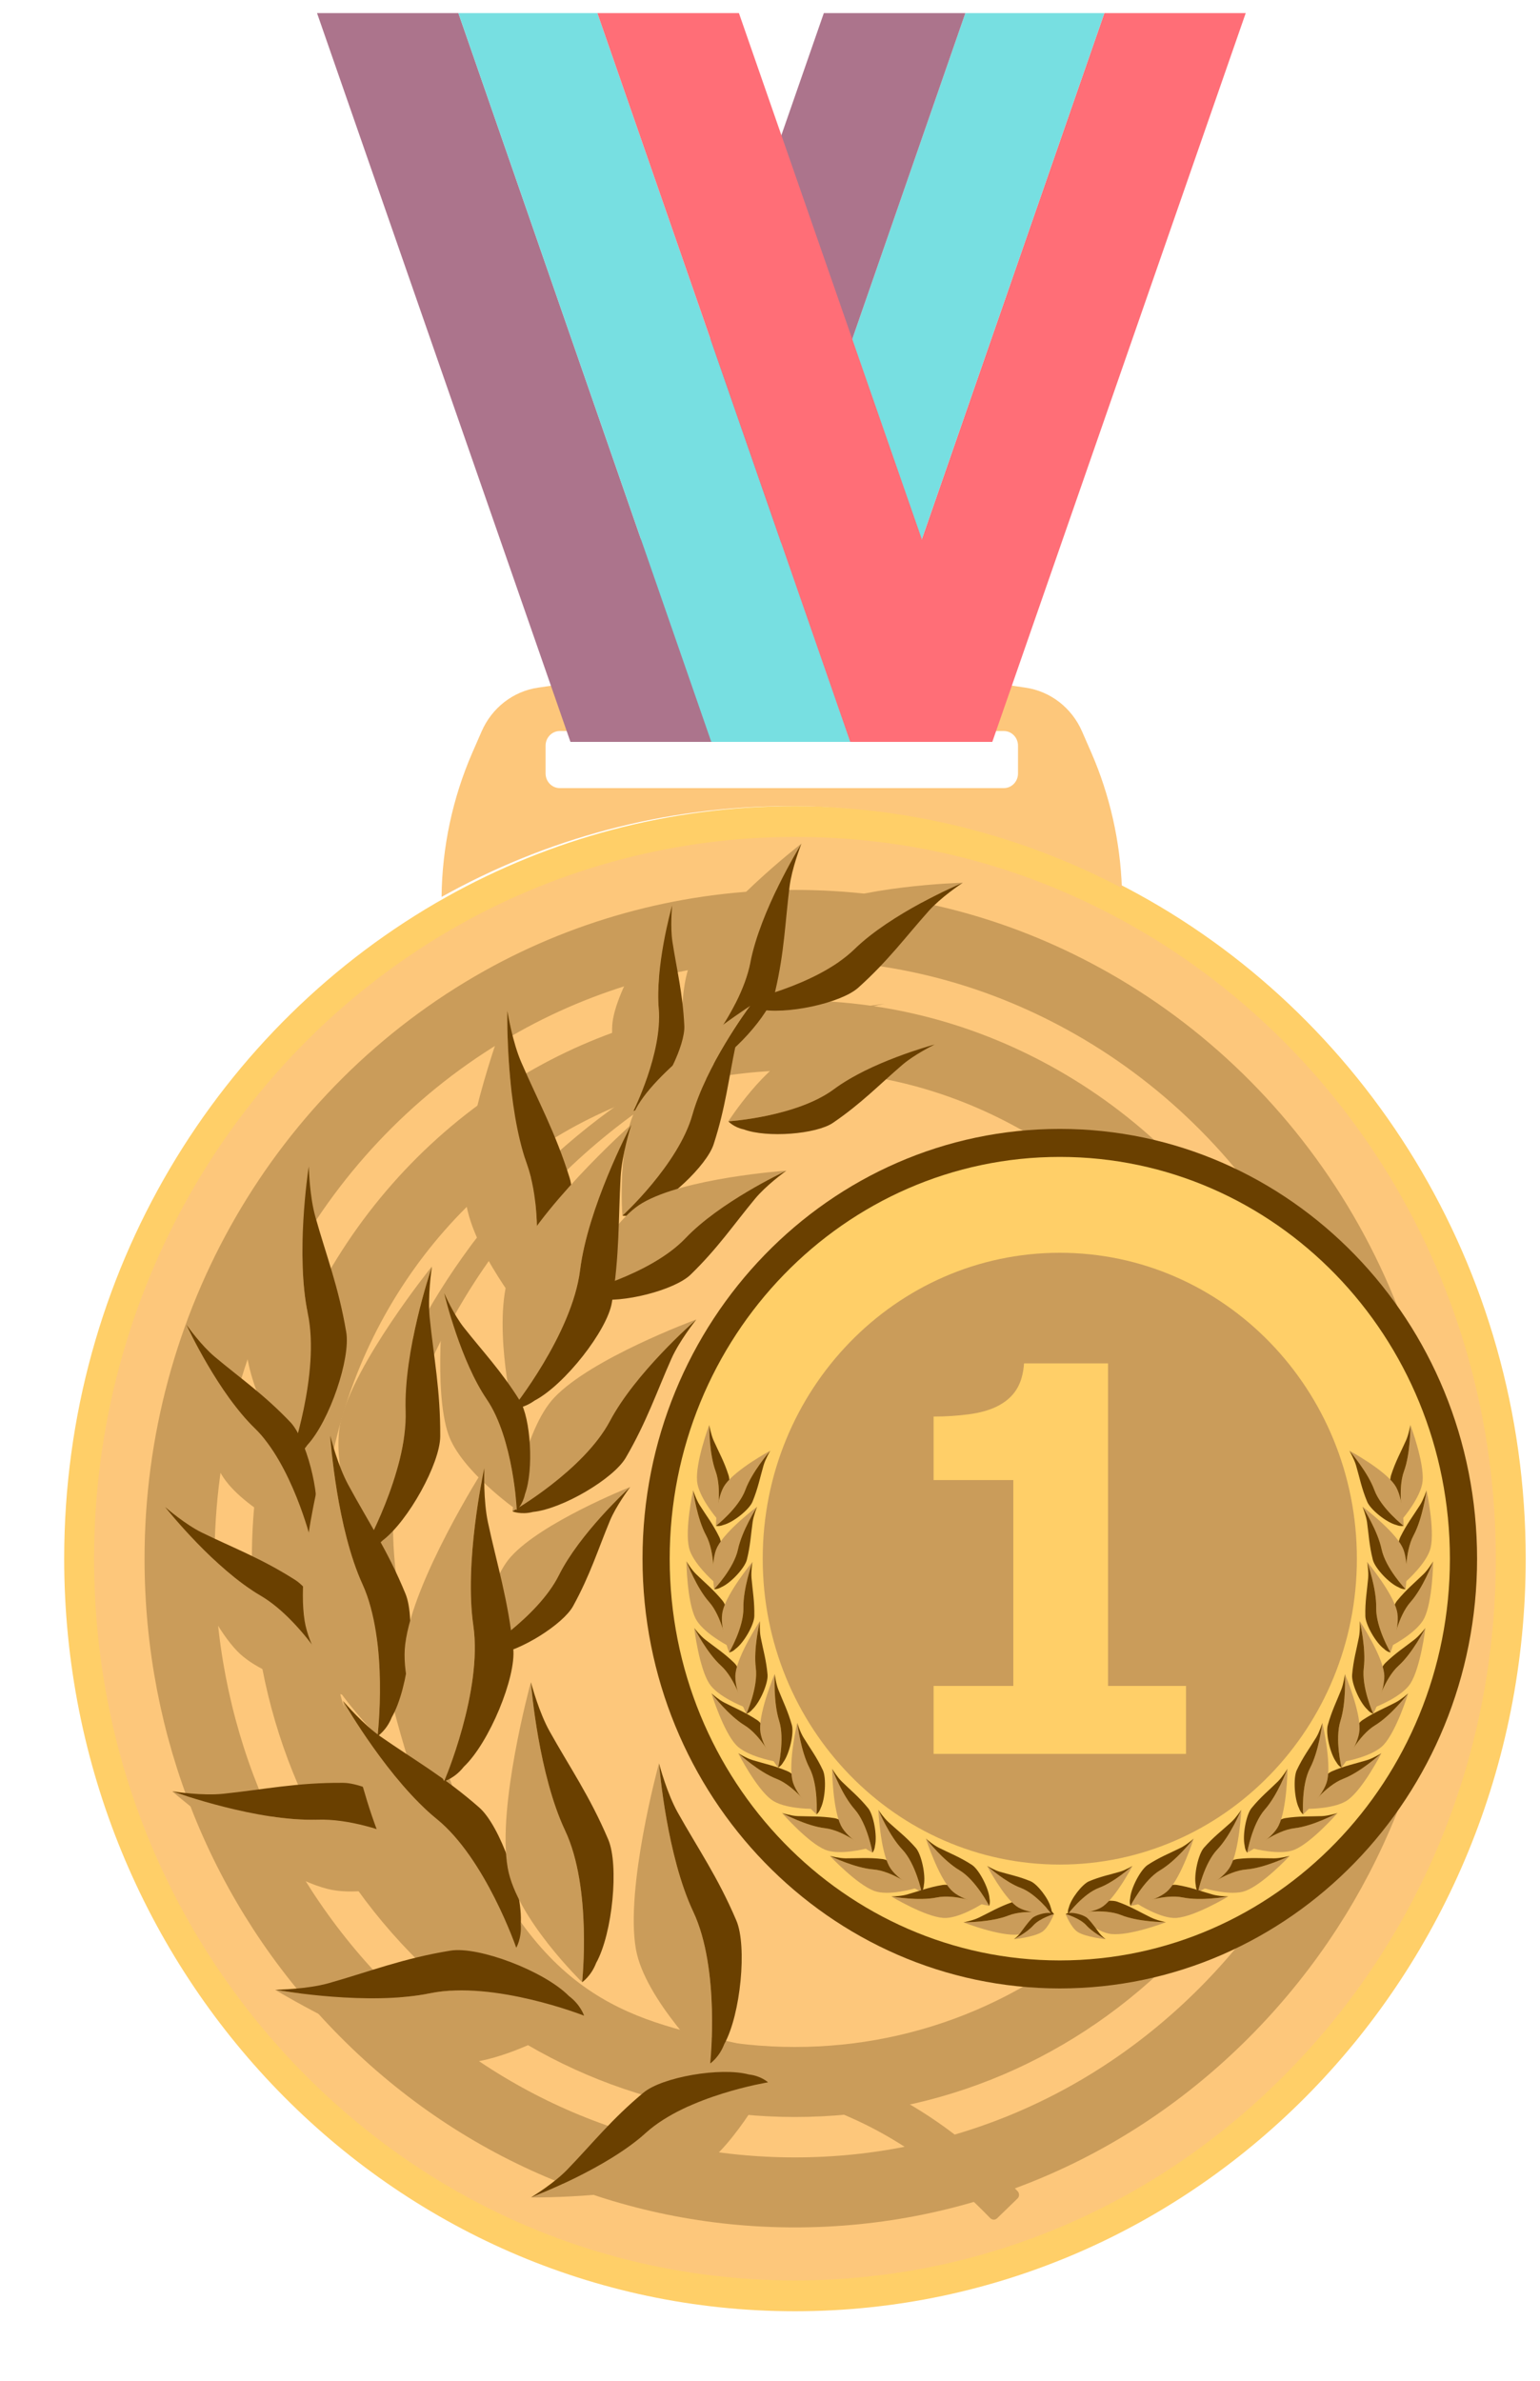 <svg width="22" height="34" viewBox="0 0 22 34" fill="none" xmlns="http://www.w3.org/2000/svg">
<g id="Group 27">
<path id="path16" d="M16.098 12.682C19.48 14.46 21.796 18.081 21.796 22.259C21.796 28.195 17.122 33.007 11.356 33.007C5.59 33.007 0.917 28.195 0.917 22.259C0.917 18.179 3.125 14.63 6.379 12.809C7.858 11.982 9.553 11.512 11.356 11.512C13.063 11.512 14.675 11.934 16.098 12.682Z" fill="#FFCF68"/>
<path id="path18" d="M11.356 32.567C8.682 32.567 6.167 31.495 4.276 29.548C2.385 27.601 1.344 25.013 1.344 22.259C1.344 18.477 3.352 15.004 6.583 13.196C8.039 12.382 9.689 11.952 11.356 11.952C12.958 11.952 14.488 12.329 15.903 13.074C17.522 13.925 18.888 15.214 19.853 16.804C20.844 18.437 21.369 20.323 21.369 22.259C21.369 25.013 20.327 27.601 18.436 29.548C16.545 31.495 14.03 32.567 11.356 32.567Z" fill="#FDC77B"/>
<path id="path20" d="M11.356 31.31C9.008 31.31 6.8 30.369 5.14 28.659C3.479 26.95 2.565 24.677 2.565 22.259C2.565 18.938 4.328 15.889 7.165 14.301C8.443 13.586 9.892 13.209 11.356 13.209C12.763 13.209 14.106 13.54 15.349 14.194C16.77 14.941 17.969 16.073 18.817 17.469C19.687 18.903 20.148 20.559 20.148 22.259C20.148 24.677 19.233 26.95 17.573 28.659C15.912 30.369 13.704 31.31 11.356 31.31Z" stroke="#CA9C5A" strokeWidth="2.611" stroke-miterlimit="10"/>
<path id="path22" d="M11.356 28.397C9.764 28.397 8.267 27.758 7.141 26.599C6.015 25.44 5.395 23.899 5.395 22.259C5.395 20.007 6.59 17.94 8.514 16.863C9.381 16.378 10.364 16.122 11.356 16.122C12.31 16.122 13.221 16.347 14.064 16.791C15.027 17.297 15.841 18.065 16.415 19.011C17.005 19.983 17.318 21.107 17.318 22.259C17.318 23.899 16.697 25.44 15.572 26.599C14.445 27.758 12.948 28.397 11.356 28.397V28.397Z" stroke="#FDC77B" strokeWidth="1.865" stroke-miterlimit="10"/>
<path id="path24" d="M11.356 29.733C9.417 29.733 7.594 28.955 6.223 27.544C4.853 26.132 4.098 24.256 4.098 22.259C4.098 19.517 5.553 16.999 7.896 15.688C8.951 15.098 10.148 14.787 11.356 14.787C12.518 14.787 13.627 15.06 14.653 15.6C15.826 16.217 16.817 17.152 17.516 18.304C18.235 19.488 18.615 20.856 18.615 22.259C18.615 24.255 17.86 26.132 16.489 27.544C15.118 28.955 13.295 29.733 11.356 29.733V29.733Z" stroke="#CA9C5A" strokeWidth="2.611" stroke-miterlimit="10"/>
<path id="path26" d="M14.543 11.046V10.649C14.543 10.534 14.453 10.44 14.341 10.44H7.996C7.885 10.44 7.794 10.534 7.794 10.649V11.046C7.794 11.161 7.885 11.255 7.996 11.255H14.341C14.453 11.255 14.543 11.161 14.543 11.046ZM15.59 10.748C15.856 11.359 16.003 12.016 16.027 12.682C14.604 11.934 12.992 11.512 11.285 11.512C9.482 11.512 7.787 11.982 6.308 12.809C6.316 12.099 6.465 11.398 6.748 10.748L6.88 10.446C7.027 10.108 7.332 9.871 7.689 9.82L8.078 9.763C10.128 9.468 12.209 9.468 14.26 9.763L14.648 9.82C15.005 9.871 15.311 10.108 15.458 10.446L15.59 10.748Z" fill="#FDC77B"/>
<path id="path28" d="M17.796 0.187L14.176 10.594H12.165L15.774 0.195V0.187H17.796Z" fill="#FF6E77"/>
<path id="path30" d="M15.774 0.187V0.195L12.165 10.594H10.179L13.788 0.195V0.187H15.774Z" fill="#77DFE1"/>
<path id="path32" d="M13.788 0.187V0.195L10.179 10.594H8.15L11.769 0.187H13.788Z" fill="#AC748C"/>
<path id="path34" d="M21.101 22.26C21.101 25.649 18.432 28.397 15.14 28.397C11.848 28.397 9.179 25.649 9.179 22.26C9.179 18.87 11.848 16.122 15.14 16.122C18.432 16.122 21.101 18.87 21.101 22.26Z" fill="#6A4000"/>
<path id="path36" d="M4.529 0.187L8.149 10.594H10.161L6.551 0.195V0.187H4.529Z" fill="#AC748C"/>
<path id="path38" d="M6.551 0.187V0.195L10.161 10.594H12.146L8.537 0.195V0.187H6.551Z" fill="#77DFE1"/>
<path id="path40" d="M8.537 0.187V0.195L12.146 10.594H14.175L10.556 0.187H8.537Z" fill="#FF6E77"/>
<path id="path42" d="M20.713 22.26C20.713 25.428 18.218 27.997 15.14 27.997C12.062 27.997 9.567 25.428 9.567 22.26C9.567 19.091 12.062 16.522 15.14 16.522C18.218 16.522 20.713 19.091 20.713 22.26Z" fill="#FFCF68"/>
<path id="path44" d="M19.384 22.26C19.384 24.672 17.484 26.628 15.14 26.628C12.796 26.628 10.896 24.672 10.896 22.26C10.896 19.847 12.796 17.891 15.14 17.891C17.484 17.891 19.384 19.847 19.384 22.26Z" fill="#CA9C5A"/>
<path id="path46" d="M16.943 25.048H13.337V24.077H14.476V21.137H13.337V20.23C13.511 20.23 13.678 20.219 13.838 20.198C13.997 20.177 14.13 20.14 14.237 20.088C14.363 20.026 14.457 19.945 14.52 19.845C14.583 19.745 14.619 19.621 14.629 19.471H15.829V24.077H16.943V25.048Z" fill="#FFCF68"/>
<path id="path48" d="M10.132 20.349C10.132 20.349 10.132 20.349 10.132 20.35C10.132 20.376 10.13 20.758 10.223 21.011C10.319 21.274 10.238 21.682 10.238 21.682C10.238 21.682 9.976 21.375 9.958 21.151C9.935 20.881 10.126 20.364 10.132 20.349Z" fill="#CA9C5A"/>
<path id="path50" d="M10.194 20.571C10.268 20.737 10.345 20.87 10.408 21.069C10.446 21.185 10.39 21.481 10.306 21.604C10.279 21.66 10.238 21.682 10.238 21.682C10.238 21.682 10.319 21.274 10.223 21.011C10.13 20.758 10.132 20.376 10.132 20.35C10.135 20.364 10.156 20.484 10.194 20.571Z" fill="#6A4000"/>
<path id="path52" d="M11.004 20.718C11.004 20.718 11.004 20.718 11.004 20.718C10.986 20.738 10.741 21.024 10.648 21.277C10.551 21.54 10.228 21.791 10.228 21.791C10.228 21.791 10.229 21.382 10.359 21.201C10.515 20.983 10.989 20.725 11.004 20.718Z" fill="#CA9C5A"/>
<path id="path54" d="M10.908 20.927C10.857 21.102 10.829 21.254 10.75 21.446C10.704 21.559 10.472 21.744 10.33 21.779C10.274 21.802 10.228 21.791 10.228 21.791C10.228 21.791 10.551 21.54 10.648 21.277C10.741 21.024 10.986 20.738 11.004 20.718C10.996 20.731 10.935 20.836 10.908 20.927Z" fill="#6A4000"/>
<path id="path56" d="M9.901 21.283C9.901 21.283 9.902 21.284 9.902 21.284C9.905 21.31 9.958 21.688 10.086 21.925C10.218 22.17 10.195 22.586 10.195 22.586C10.195 22.586 9.893 22.322 9.843 22.103C9.782 21.839 9.898 21.3 9.901 21.283Z" fill="#CA9C5A"/>
<path id="path58" d="M9.995 21.494C10.091 21.647 10.186 21.767 10.277 21.954C10.33 22.063 10.318 22.364 10.252 22.498C10.233 22.558 10.195 22.586 10.195 22.586C10.195 22.586 10.218 22.17 10.086 21.925C9.958 21.688 9.905 21.31 9.902 21.284C9.907 21.298 9.944 21.414 9.995 21.494Z" fill="#6A4000"/>
<path id="path60" d="M10.817 21.517C10.816 21.517 10.816 21.517 10.816 21.517C10.802 21.54 10.599 21.859 10.543 22.124C10.486 22.398 10.202 22.695 10.202 22.695C10.202 22.695 10.144 22.291 10.247 22.092C10.37 21.853 10.803 21.526 10.817 21.517Z" fill="#CA9C5A"/>
<path id="path62" d="M10.752 21.738C10.726 21.919 10.72 22.074 10.669 22.276C10.639 22.394 10.436 22.612 10.301 22.668C10.248 22.7 10.202 22.695 10.202 22.695C10.202 22.695 10.486 22.398 10.543 22.124C10.6 21.859 10.802 21.54 10.816 21.517C10.811 21.531 10.765 21.644 10.752 21.738Z" fill="#6A4000"/>
<path id="path64" d="M9.806 22.297C9.806 22.298 9.807 22.298 9.807 22.298C9.816 22.323 9.952 22.678 10.13 22.878C10.314 23.085 10.385 23.495 10.385 23.495C10.385 23.495 10.032 23.31 9.934 23.109C9.815 22.867 9.806 22.315 9.806 22.297Z" fill="#CA9C5A"/>
<path id="path66" d="M9.944 22.48C10.073 22.606 10.192 22.701 10.323 22.861C10.399 22.954 10.455 23.25 10.421 23.396C10.416 23.459 10.385 23.495 10.385 23.495C10.385 23.495 10.314 23.085 10.13 22.878C9.952 22.678 9.816 22.323 9.807 22.298C9.815 22.311 9.877 22.415 9.944 22.48Z" fill="#6A4000"/>
<path id="path68" d="M10.749 22.306C10.749 22.307 10.749 22.307 10.749 22.307C10.74 22.332 10.615 22.691 10.62 22.962C10.626 23.243 10.416 23.599 10.416 23.599C10.416 23.599 10.269 23.22 10.325 23.003C10.391 22.74 10.738 22.319 10.749 22.306Z" fill="#CA9C5A"/>
<path id="path70" d="M10.736 22.538C10.752 22.72 10.78 22.871 10.776 23.08C10.774 23.202 10.626 23.463 10.506 23.549C10.462 23.593 10.416 23.599 10.416 23.599C10.416 23.599 10.626 23.243 10.62 22.962C10.615 22.691 10.74 22.332 10.749 22.307C10.747 22.322 10.728 22.443 10.736 22.538Z" fill="#6A4000"/>
<path id="path72" d="M9.917 23.249C9.918 23.249 9.918 23.249 9.918 23.25C9.93 23.273 10.103 23.61 10.301 23.789C10.506 23.974 10.621 24.374 10.621 24.374C10.621 24.374 10.25 24.23 10.131 24.041C9.987 23.814 9.919 23.266 9.917 23.249Z" fill="#CA9C5A"/>
<path id="path74" d="M10.074 23.415C10.216 23.526 10.344 23.606 10.491 23.75C10.577 23.834 10.664 24.122 10.646 24.271C10.647 24.334 10.621 24.374 10.621 24.374C10.621 24.374 10.506 23.974 10.301 23.789C10.103 23.61 9.93 23.273 9.918 23.25C9.927 23.261 10.001 23.357 10.074 23.415Z" fill="#6A4000"/>
<path id="path76" d="M10.856 23.151C10.855 23.151 10.856 23.152 10.856 23.152C10.849 23.178 10.763 23.549 10.797 23.817C10.833 24.096 10.663 24.474 10.663 24.474C10.663 24.474 10.476 24.114 10.508 23.891C10.546 23.623 10.846 23.165 10.856 23.151Z" fill="#CA9C5A"/>
<path id="path78" d="M10.867 23.382C10.902 23.562 10.947 23.709 10.965 23.917C10.975 24.039 10.856 24.314 10.747 24.414C10.708 24.462 10.663 24.474 10.663 24.474C10.663 24.474 10.833 24.096 10.797 23.817C10.763 23.549 10.849 23.178 10.856 23.152C10.855 23.167 10.849 23.289 10.867 23.382Z" fill="#6A4000"/>
<path id="path80" d="M10.163 24.182C10.163 24.182 10.164 24.182 10.164 24.183C10.18 24.204 10.411 24.502 10.637 24.64C10.872 24.782 11.057 25.153 11.057 25.153C11.057 25.153 10.666 25.082 10.515 24.92C10.333 24.724 10.168 24.198 10.163 24.182Z" fill="#CA9C5A"/>
<path id="path82" d="M10.347 24.315C10.506 24.397 10.646 24.452 10.817 24.565C10.916 24.631 11.054 24.898 11.063 25.048C11.076 25.109 11.057 25.153 11.057 25.153C11.057 25.153 10.872 24.782 10.637 24.64C10.411 24.502 10.18 24.204 10.164 24.183C10.175 24.192 10.264 24.272 10.347 24.315Z" fill="#6A4000"/>
<path id="path84" d="M11.067 23.907C11.067 23.907 11.068 23.907 11.068 23.908C11.066 23.934 11.048 24.315 11.13 24.573C11.215 24.84 11.116 25.243 11.116 25.243C11.116 25.243 10.868 24.925 10.859 24.7C10.848 24.429 11.06 23.922 11.067 23.907Z" fill="#CA9C5A"/>
<path id="path86" d="M11.12 24.132C11.187 24.301 11.257 24.438 11.313 24.639C11.345 24.756 11.277 25.05 11.188 25.169C11.158 25.223 11.116 25.243 11.116 25.243C11.116 25.243 11.215 24.84 11.13 24.573C11.048 24.315 11.066 23.934 11.068 23.908C11.07 23.922 11.085 24.044 11.12 24.132Z" fill="#6A4000"/>
<path id="path88" d="M10.546 25.037C10.546 25.038 10.546 25.038 10.547 25.038C10.566 25.056 10.844 25.308 11.091 25.403C11.346 25.501 11.591 25.832 11.591 25.832C11.591 25.832 11.194 25.834 11.018 25.7C10.805 25.54 10.553 25.053 10.546 25.037Z" fill="#CA9C5A"/>
<path id="path90" d="M10.75 25.136C10.92 25.188 11.067 25.216 11.255 25.297C11.364 25.344 11.544 25.582 11.579 25.728C11.602 25.786 11.591 25.832 11.591 25.832C11.591 25.832 11.346 25.501 11.091 25.403C10.844 25.308 10.566 25.056 10.547 25.038C10.559 25.046 10.661 25.108 10.75 25.136Z" fill="#6A4000"/>
<path id="path92" d="M11.389 24.604C11.389 24.604 11.39 24.604 11.39 24.605C11.393 24.631 11.44 25.009 11.564 25.248C11.693 25.495 11.664 25.911 11.664 25.911C11.664 25.911 11.366 25.642 11.319 25.422C11.262 25.158 11.385 24.62 11.389 24.604Z" fill="#CA9C5A"/>
<path id="path94" d="M11.48 24.816C11.574 24.97 11.667 25.092 11.755 25.28C11.807 25.39 11.79 25.691 11.723 25.824C11.703 25.883 11.665 25.911 11.665 25.911C11.665 25.911 11.693 25.495 11.564 25.248C11.44 25.009 11.393 24.631 11.39 24.605C11.394 24.619 11.43 24.735 11.48 24.816Z" fill="#6A4000"/>
<path id="path96" d="M11.172 25.892C11.172 25.892 11.173 25.892 11.173 25.892C11.196 25.904 11.525 26.079 11.787 26.109C12.058 26.14 12.374 26.4 12.374 26.4C12.374 26.4 11.99 26.501 11.787 26.416C11.543 26.314 11.183 25.904 11.172 25.892Z" fill="#CA9C5A"/>
<path id="path98" d="M11.393 25.936C11.571 25.943 11.72 25.934 11.921 25.965C12.038 25.984 12.27 26.169 12.338 26.302C12.374 26.352 12.374 26.4 12.374 26.4C12.374 26.4 12.058 26.14 11.787 26.109C11.525 26.079 11.196 25.904 11.173 25.892C11.187 25.896 11.3 25.931 11.393 25.936Z" fill="#6A4000"/>
<path id="path100" d="M11.887 25.259C11.888 25.259 11.888 25.26 11.888 25.26C11.897 25.285 12.033 25.64 12.21 25.84C12.393 26.048 12.464 26.458 12.464 26.458C12.464 26.458 12.111 26.272 12.013 26.071C11.895 25.829 11.887 25.276 11.887 25.259Z" fill="#CA9C5A"/>
<path id="path102" d="M12.025 25.442C12.154 25.569 12.272 25.663 12.402 25.823C12.479 25.917 12.534 26.213 12.5 26.359C12.494 26.422 12.464 26.458 12.464 26.458C12.464 26.458 12.393 26.048 12.21 25.84C12.033 25.64 11.897 25.285 11.888 25.26C11.896 25.273 11.958 25.376 12.025 25.442Z" fill="#6A4000"/>
<path id="path104" d="M11.855 26.503C11.855 26.504 11.856 26.503 11.856 26.504C11.879 26.515 12.215 26.677 12.477 26.698C12.749 26.719 13.074 26.967 13.074 26.967C13.074 26.967 12.694 27.082 12.488 27.004C12.241 26.912 11.867 26.516 11.855 26.503Z" fill="#CA9C5A"/>
<path id="path106" d="M12.078 26.539C12.255 26.54 12.404 26.525 12.606 26.549C12.724 26.563 12.961 26.739 13.034 26.87C13.072 26.919 13.074 26.967 13.074 26.967C13.074 26.967 12.749 26.719 12.477 26.698C12.215 26.677 11.879 26.515 11.856 26.504C11.87 26.507 11.985 26.538 12.078 26.539Z" fill="#6A4000"/>
<path id="path108" d="M12.548 25.845C12.548 25.845 12.548 25.845 12.548 25.846C12.558 25.87 12.706 26.22 12.89 26.413C13.081 26.614 13.166 27.021 13.166 27.021C13.166 27.021 12.807 26.849 12.702 26.651C12.575 26.413 12.548 25.862 12.548 25.845Z" fill="#CA9C5A"/>
<path id="path110" d="M12.692 26.022C12.825 26.144 12.946 26.234 13.082 26.389C13.162 26.48 13.227 26.774 13.198 26.921C13.195 26.984 13.166 27.021 13.166 27.021C13.166 27.021 13.081 26.614 12.89 26.413C12.706 26.22 12.558 25.87 12.548 25.846C12.556 25.858 12.623 25.959 12.692 26.022Z" fill="#6A4000"/>
<path id="path112" d="M12.733 27.083C12.733 27.083 12.733 27.083 12.734 27.083C12.759 27.088 13.125 27.151 13.383 27.098C13.65 27.042 14.028 27.191 14.028 27.191C14.028 27.191 13.692 27.407 13.474 27.39C13.211 27.37 12.747 27.092 12.733 27.083Z" fill="#CA9C5A"/>
<path id="path114" d="M12.956 27.056C13.127 27.008 13.267 26.952 13.468 26.919C13.585 26.9 13.86 27.004 13.964 27.109C14.013 27.146 14.028 27.191 14.028 27.191C14.028 27.191 13.65 27.042 13.383 27.098C13.125 27.151 12.759 27.088 12.734 27.083C12.748 27.083 12.867 27.081 12.956 27.056Z" fill="#6A4000"/>
<path id="path116" d="M13.763 27.453C13.763 27.453 13.764 27.453 13.764 27.453C13.79 27.453 14.16 27.453 14.406 27.356C14.661 27.255 15.057 27.337 15.057 27.337C15.057 27.337 14.761 27.608 14.543 27.628C14.281 27.653 13.778 27.46 13.763 27.453Z" fill="#CA9C5A"/>
<path id="path118" d="M13.979 27.388C14.14 27.311 14.268 27.232 14.461 27.165C14.573 27.125 14.861 27.18 14.981 27.266C15.036 27.294 15.057 27.337 15.057 27.337C15.057 27.337 14.661 27.255 14.406 27.356C14.16 27.453 13.79 27.453 13.764 27.453C13.778 27.45 13.895 27.428 13.979 27.388Z" fill="#6A4000"/>
<path id="path120" d="M13.227 26.257C13.227 26.257 13.228 26.257 13.228 26.257C13.244 26.278 13.478 26.574 13.706 26.709C13.942 26.849 14.131 27.218 14.131 27.218C14.131 27.218 13.74 27.152 13.587 26.991C13.403 26.797 13.232 26.273 13.227 26.257Z" fill="#CA9C5A"/>
<path id="path122" d="M13.412 26.388C13.572 26.468 13.713 26.521 13.885 26.633C13.985 26.698 14.125 26.963 14.136 27.113C14.149 27.174 14.131 27.218 14.131 27.218C14.131 27.218 13.942 26.849 13.706 26.709C13.478 26.574 13.244 26.278 13.228 26.257C13.239 26.267 13.329 26.346 13.412 26.388Z" fill="#6A4000"/>
<path id="path124" d="M14.101 26.646C14.101 26.647 14.102 26.647 14.102 26.647C14.119 26.662 14.365 26.88 14.581 26.961C14.806 27.045 15.023 27.333 15.023 27.333C15.023 27.333 14.676 27.337 14.52 27.223C14.333 27.084 14.108 26.66 14.101 26.646Z" fill="#CA9C5A"/>
<path id="path126" d="M14.28 26.73C14.43 26.774 14.559 26.798 14.724 26.867C14.82 26.908 14.98 27.114 15.011 27.242C15.032 27.292 15.023 27.333 15.023 27.333C15.023 27.333 14.806 27.045 14.581 26.961C14.365 26.88 14.119 26.662 14.102 26.647C14.113 26.653 14.203 26.707 14.28 26.73Z" fill="#6A4000"/>
<path id="path128" d="M14.485 27.694C14.485 27.694 14.485 27.694 14.485 27.694C14.497 27.688 14.668 27.6 14.76 27.497C14.856 27.391 15.057 27.335 15.057 27.335C15.057 27.335 14.981 27.53 14.884 27.591C14.769 27.664 14.493 27.693 14.485 27.694Z" fill="#CA9C5A"/>
<path id="path130" d="M14.57 27.613C14.627 27.539 14.669 27.472 14.743 27.396C14.786 27.351 14.932 27.309 15.006 27.32C15.038 27.32 15.057 27.335 15.057 27.335C15.057 27.335 14.856 27.391 14.761 27.497C14.668 27.6 14.497 27.688 14.485 27.694C14.491 27.689 14.54 27.651 14.57 27.613Z" fill="#6A4000"/>
<path id="path132" d="M20.148 20.349C20.148 20.349 20.148 20.349 20.148 20.35C20.148 20.376 20.15 20.758 20.057 21.011C19.961 21.274 20.043 21.682 20.043 21.682C20.043 21.682 20.304 21.375 20.323 21.151C20.346 20.881 20.154 20.364 20.148 20.349Z" fill="#CA9C5A"/>
<path id="path134" d="M20.086 20.571C20.012 20.737 19.936 20.87 19.872 21.069C19.835 21.185 19.89 21.481 19.974 21.604C20.001 21.66 20.043 21.682 20.043 21.682C20.043 21.682 19.961 21.274 20.057 21.011C20.15 20.758 20.148 20.376 20.148 20.35C20.145 20.364 20.125 20.484 20.086 20.571Z" fill="#6A4000"/>
<path id="path136" d="M19.276 20.718C19.276 20.718 19.276 20.718 19.276 20.718C19.294 20.738 19.54 21.024 19.633 21.277C19.729 21.54 20.052 21.791 20.052 21.791C20.052 21.791 20.052 21.382 19.922 21.201C19.765 20.983 19.291 20.725 19.276 20.718Z" fill="#CA9C5A"/>
<path id="path138" d="M19.372 20.927C19.423 21.102 19.451 21.254 19.531 21.446C19.577 21.559 19.808 21.744 19.95 21.779C20.007 21.802 20.052 21.791 20.052 21.791C20.052 21.791 19.729 21.54 19.633 21.277C19.54 21.024 19.294 20.738 19.277 20.718C19.284 20.731 19.345 20.836 19.372 20.927Z" fill="#6A4000"/>
<path id="path140" d="M20.379 21.283C20.379 21.283 20.379 21.284 20.379 21.284C20.375 21.31 20.323 21.688 20.195 21.925C20.062 22.17 20.085 22.586 20.085 22.586C20.085 22.586 20.387 22.322 20.438 22.103C20.498 21.839 20.383 21.3 20.379 21.283Z" fill="#CA9C5A"/>
<path id="path142" d="M20.286 21.494C20.189 21.647 20.095 21.767 20.003 21.954C19.95 22.063 19.962 22.364 20.028 22.498C20.047 22.558 20.085 22.586 20.085 22.586C20.085 22.586 20.062 22.17 20.195 21.925C20.322 21.688 20.375 21.31 20.379 21.284C20.374 21.298 20.336 21.414 20.286 21.494Z" fill="#6A4000"/>
<path id="path144" d="M19.464 21.517C19.464 21.517 19.464 21.517 19.464 21.517C19.479 21.54 19.681 21.859 19.737 22.124C19.795 22.398 20.079 22.695 20.079 22.695C20.079 22.695 20.136 22.291 20.033 22.092C19.91 21.853 19.477 21.526 19.464 21.517Z" fill="#CA9C5A"/>
<path id="path146" d="M19.529 21.738C19.554 21.919 19.561 22.074 19.612 22.276C19.642 22.394 19.844 22.612 19.98 22.668C20.032 22.7 20.079 22.695 20.079 22.695C20.079 22.695 19.795 22.398 19.737 22.124C19.681 21.859 19.479 21.54 19.464 21.517C19.47 21.531 19.515 21.644 19.529 21.738Z" fill="#6A4000"/>
<path id="path148" d="M20.474 22.297C20.474 22.298 20.474 22.298 20.474 22.298C20.464 22.323 20.328 22.678 20.15 22.878C19.966 23.085 19.895 23.495 19.895 23.495C19.895 23.495 20.248 23.31 20.347 23.109C20.465 22.867 20.474 22.315 20.474 22.297Z" fill="#CA9C5A"/>
<path id="path150" d="M20.336 22.48C20.207 22.606 20.089 22.701 19.958 22.861C19.881 22.954 19.826 23.25 19.859 23.396C19.865 23.459 19.895 23.495 19.895 23.495C19.895 23.495 19.966 23.085 20.151 22.878C20.328 22.678 20.464 22.323 20.474 22.298C20.466 22.311 20.403 22.415 20.336 22.48Z" fill="#6A4000"/>
<path id="path152" d="M19.531 22.306C19.531 22.307 19.531 22.307 19.531 22.307C19.54 22.332 19.666 22.691 19.66 22.962C19.655 23.243 19.864 23.599 19.864 23.599C19.864 23.599 20.011 23.22 19.956 23.003C19.89 22.74 19.542 22.319 19.531 22.306Z" fill="#CA9C5A"/>
<path id="path154" d="M19.545 22.538C19.529 22.72 19.5 22.871 19.505 23.08C19.507 23.202 19.655 23.463 19.774 23.549C19.818 23.593 19.864 23.599 19.864 23.599C19.864 23.599 19.655 23.243 19.66 22.962C19.666 22.691 19.54 22.332 19.531 22.307C19.534 22.322 19.553 22.443 19.545 22.538Z" fill="#6A4000"/>
<path id="path156" d="M20.363 23.249C20.363 23.249 20.362 23.249 20.362 23.25C20.35 23.273 20.177 23.61 19.979 23.789C19.774 23.974 19.66 24.374 19.66 24.374C19.66 24.374 20.031 24.23 20.15 24.041C20.293 23.814 20.361 23.266 20.363 23.249Z" fill="#CA9C5A"/>
<path id="path158" d="M20.206 23.415C20.065 23.526 19.937 23.606 19.79 23.75C19.704 23.834 19.617 24.122 19.635 24.271C19.633 24.334 19.66 24.374 19.66 24.374C19.66 24.374 19.774 23.974 19.979 23.789C20.177 23.61 20.35 23.273 20.362 23.25C20.353 23.261 20.28 23.357 20.206 23.415Z" fill="#6A4000"/>
<path id="path160" d="M19.425 23.151C19.425 23.151 19.425 23.152 19.425 23.152C19.431 23.178 19.517 23.549 19.483 23.817C19.448 24.096 19.618 24.474 19.618 24.474C19.618 24.474 19.804 24.114 19.773 23.891C19.735 23.623 19.434 23.165 19.425 23.151Z" fill="#CA9C5A"/>
<path id="path162" d="M19.413 23.382C19.378 23.562 19.334 23.709 19.316 23.917C19.305 24.039 19.424 24.314 19.534 24.414C19.573 24.462 19.618 24.474 19.618 24.474C19.618 24.474 19.448 24.096 19.483 23.817C19.517 23.549 19.431 23.178 19.425 23.152C19.425 23.167 19.432 23.289 19.413 23.382Z" fill="#6A4000"/>
<path id="path164" d="M20.117 24.182C20.117 24.182 20.117 24.182 20.117 24.183C20.101 24.204 19.87 24.502 19.643 24.64C19.408 24.782 19.224 25.153 19.224 25.153C19.224 25.153 19.614 25.082 19.765 24.92C19.947 24.724 20.113 24.198 20.117 24.182Z" fill="#CA9C5A"/>
<path id="path166" d="M19.933 24.315C19.775 24.397 19.634 24.452 19.464 24.565C19.364 24.631 19.227 24.898 19.218 25.048C19.205 25.109 19.224 25.153 19.224 25.153C19.224 25.153 19.408 24.782 19.643 24.64C19.87 24.502 20.101 24.204 20.117 24.183C20.106 24.192 20.016 24.272 19.933 24.315Z" fill="#6A4000"/>
<path id="path168" d="M19.213 23.907C19.213 23.907 19.213 23.907 19.213 23.908C19.214 23.934 19.232 24.315 19.15 24.573C19.066 24.84 19.165 25.243 19.165 25.243C19.165 25.243 19.413 24.925 19.422 24.7C19.433 24.429 19.22 23.922 19.213 23.907Z" fill="#CA9C5A"/>
<path id="path170" d="M19.16 24.132C19.093 24.301 19.023 24.438 18.968 24.639C18.936 24.756 19.003 25.05 19.093 25.169C19.122 25.223 19.165 25.243 19.165 25.243C19.165 25.243 19.066 24.84 19.15 24.573C19.232 24.315 19.214 23.934 19.213 23.908C19.211 23.922 19.195 24.044 19.16 24.132Z" fill="#6A4000"/>
<path id="path172" d="M19.735 25.037C19.734 25.038 19.734 25.038 19.734 25.038C19.715 25.056 19.436 25.308 19.19 25.403C18.934 25.501 18.689 25.832 18.689 25.832C18.689 25.832 19.086 25.834 19.262 25.7C19.475 25.54 19.727 25.053 19.735 25.037Z" fill="#CA9C5A"/>
<path id="path174" d="M19.531 25.136C19.36 25.188 19.213 25.216 19.026 25.297C18.917 25.344 18.736 25.582 18.701 25.728C18.678 25.786 18.69 25.832 18.69 25.832C18.69 25.832 18.934 25.501 19.19 25.403C19.436 25.308 19.715 25.056 19.734 25.038C19.721 25.046 19.619 25.108 19.531 25.136Z" fill="#6A4000"/>
<path id="path176" d="M18.891 24.604C18.891 24.604 18.891 24.604 18.891 24.605C18.888 24.631 18.84 25.009 18.716 25.248C18.587 25.495 18.616 25.911 18.616 25.911C18.616 25.911 18.914 25.642 18.962 25.422C19.019 25.158 18.895 24.62 18.891 24.604Z" fill="#CA9C5A"/>
<path id="path178" d="M18.801 24.816C18.706 24.97 18.614 25.092 18.525 25.28C18.474 25.39 18.49 25.691 18.558 25.824C18.578 25.883 18.616 25.911 18.616 25.911C18.616 25.911 18.587 25.495 18.716 25.248C18.84 25.009 18.888 24.631 18.891 24.605C18.886 24.619 18.85 24.735 18.801 24.816Z" fill="#6A4000"/>
<path id="path180" d="M19.108 25.892C19.108 25.892 19.108 25.892 19.107 25.892C19.084 25.904 18.755 26.079 18.493 26.109C18.222 26.14 17.907 26.4 17.907 26.4C17.907 26.4 18.291 26.501 18.493 26.416C18.737 26.314 19.097 25.904 19.108 25.892Z" fill="#CA9C5A"/>
<path id="path182" d="M18.887 25.936C18.71 25.943 18.56 25.934 18.36 25.965C18.242 25.984 18.011 26.169 17.943 26.302C17.907 26.352 17.907 26.4 17.907 26.4C17.907 26.4 18.222 26.14 18.493 26.109C18.755 26.079 19.084 25.904 19.107 25.892C19.093 25.896 18.98 25.931 18.887 25.936Z" fill="#6A4000"/>
<path id="path184" d="M18.393 25.259C18.393 25.259 18.392 25.26 18.392 25.26C18.383 25.285 18.248 25.64 18.071 25.84C17.887 26.048 17.817 26.458 17.817 26.458C17.817 26.458 18.17 26.272 18.267 26.071C18.385 25.829 18.393 25.276 18.393 25.259Z" fill="#CA9C5A"/>
<path id="path186" d="M18.255 25.442C18.127 25.569 18.008 25.663 17.878 25.823C17.802 25.917 17.747 26.213 17.781 26.359C17.786 26.422 17.817 26.458 17.817 26.458C17.817 26.458 17.887 26.048 18.071 25.84C18.248 25.64 18.383 25.285 18.392 25.26C18.384 25.273 18.322 25.376 18.255 25.442Z" fill="#6A4000"/>
<path id="path188" d="M18.425 26.503C18.425 26.504 18.425 26.503 18.424 26.504C18.401 26.515 18.066 26.677 17.803 26.698C17.531 26.719 17.206 26.967 17.206 26.967C17.206 26.967 17.587 27.082 17.792 27.004C18.04 26.912 18.414 26.516 18.425 26.503Z" fill="#CA9C5A"/>
<path id="path190" d="M18.203 26.539C18.025 26.54 17.876 26.525 17.674 26.549C17.557 26.563 17.319 26.739 17.246 26.87C17.208 26.919 17.206 26.967 17.206 26.967C17.206 26.967 17.531 26.719 17.803 26.698C18.066 26.677 18.401 26.515 18.424 26.504C18.41 26.507 18.296 26.538 18.203 26.539Z" fill="#6A4000"/>
<path id="path192" d="M17.733 25.845C17.733 25.845 17.732 25.845 17.732 25.846C17.722 25.87 17.574 26.22 17.39 26.413C17.199 26.614 17.114 27.021 17.114 27.021C17.114 27.021 17.474 26.849 17.579 26.651C17.705 26.413 17.732 25.862 17.733 25.845Z" fill="#CA9C5A"/>
<path id="path194" d="M17.589 26.022C17.456 26.144 17.334 26.234 17.198 26.389C17.119 26.48 17.053 26.774 17.082 26.921C17.085 26.984 17.114 27.021 17.114 27.021C17.114 27.021 17.199 26.614 17.39 26.413C17.574 26.22 17.722 25.87 17.732 25.846C17.724 25.858 17.658 25.959 17.589 26.022Z" fill="#6A4000"/>
<path id="path196" d="M17.548 27.083C17.547 27.083 17.547 27.083 17.547 27.083C17.521 27.088 17.156 27.151 16.898 27.098C16.63 27.042 16.252 27.191 16.252 27.191C16.252 27.191 16.589 27.407 16.807 27.39C17.069 27.37 17.533 27.092 17.548 27.083Z" fill="#CA9C5A"/>
<path id="path198" d="M17.324 27.056C17.153 27.008 17.013 26.952 16.813 26.919C16.696 26.9 16.42 27.004 16.316 27.109C16.267 27.146 16.252 27.191 16.252 27.191C16.252 27.191 16.63 27.042 16.898 27.098C17.156 27.151 17.521 27.088 17.547 27.083C17.532 27.083 17.413 27.081 17.324 27.056Z" fill="#6A4000"/>
<path id="path200" d="M17.053 26.257C17.053 26.257 17.053 26.257 17.052 26.257C17.036 26.278 16.802 26.574 16.574 26.709C16.338 26.849 16.15 27.218 16.15 27.218C16.15 27.218 16.541 27.152 16.694 26.991C16.878 26.797 17.048 26.273 17.053 26.257Z" fill="#CA9C5A"/>
<path id="path202" d="M16.868 26.388C16.708 26.468 16.567 26.521 16.396 26.633C16.296 26.698 16.155 26.963 16.145 27.113C16.131 27.174 16.15 27.218 16.15 27.218C16.15 27.218 16.338 26.849 16.574 26.709C16.802 26.574 17.036 26.278 17.052 26.257C17.041 26.267 16.951 26.346 16.868 26.388Z" fill="#6A4000"/>
<path id="path204" d="M16.657 27.451C16.657 27.451 16.657 27.451 16.656 27.451C16.631 27.451 16.26 27.448 16.015 27.349C15.761 27.247 15.364 27.325 15.364 27.325C15.364 27.325 15.658 27.599 15.876 27.62C16.138 27.648 16.642 27.458 16.657 27.451Z" fill="#CA9C5A"/>
<path id="path206" d="M16.442 27.384C16.281 27.306 16.153 27.226 15.961 27.158C15.85 27.118 15.561 27.171 15.441 27.256C15.386 27.283 15.364 27.325 15.364 27.325C15.364 27.325 15.761 27.247 16.015 27.349C16.26 27.448 16.631 27.451 16.656 27.451C16.642 27.448 16.526 27.425 16.442 27.384Z" fill="#6A4000"/>
<path id="path208" d="M16.179 26.646C16.179 26.647 16.179 26.647 16.178 26.647C16.162 26.662 15.916 26.88 15.699 26.961C15.475 27.045 15.258 27.333 15.258 27.333C15.258 27.333 15.605 27.337 15.76 27.223C15.948 27.084 16.172 26.66 16.179 26.646Z" fill="#CA9C5A"/>
<path id="path210" d="M16 26.73C15.85 26.774 15.721 26.798 15.557 26.867C15.461 26.908 15.3 27.114 15.269 27.242C15.248 27.292 15.258 27.333 15.258 27.333C15.258 27.333 15.475 27.045 15.699 26.961C15.916 26.88 16.162 26.662 16.178 26.647C16.168 26.653 16.078 26.707 16 26.73Z" fill="#6A4000"/>
<path id="path212" d="M15.796 27.694C15.796 27.694 15.795 27.694 15.795 27.694C15.783 27.688 15.612 27.6 15.52 27.497C15.425 27.391 15.223 27.335 15.223 27.335C15.223 27.335 15.3 27.53 15.396 27.591C15.512 27.664 15.787 27.693 15.796 27.694Z" fill="#CA9C5A"/>
<path id="path214" d="M15.71 27.613C15.653 27.539 15.611 27.472 15.537 27.396C15.494 27.351 15.348 27.309 15.274 27.32C15.243 27.32 15.223 27.335 15.223 27.335C15.223 27.335 15.425 27.391 15.52 27.497C15.612 27.6 15.783 27.688 15.795 27.694C15.789 27.689 15.74 27.651 15.71 27.613Z" fill="#6A4000"/>
<path id="path216" d="M12.634 14.336C9.85 14.915 7.737 16.625 6.542 18.698C5.558 20.405 5.419 21.777 5.835 23.404C7.845 31.607 10.7 27.295 14.536 31.291C14.568 31.326 14.563 31.371 14.536 31.397L14.244 31.68C14.218 31.705 14.174 31.707 14.145 31.676C11.78 29.238 9.945 30.166 8.064 28.815C6.467 27.653 5.776 25.227 5.34 23.209C4.915 21.231 5.492 19.465 6.715 17.804C6.788 17.701 7.019 17.419 7.057 17.375C8.558 15.693 10.31 14.61 12.634 14.336Z" fill="#CA9C5A"/>
<path id="path218" d="M4.411 16.656C4.411 16.657 4.411 16.658 4.411 16.659C4.398 16.742 4.223 17.926 4.397 18.756C4.579 19.618 4.143 20.846 4.143 20.846C4.143 20.846 3.468 19.77 3.511 19.064C3.561 18.215 4.385 16.703 4.411 16.656Z" fill="#CA9C5A"/>
<path id="path220" d="M4.505 17.377C4.66 17.928 4.837 18.377 4.946 19.023C5.011 19.4 4.707 20.294 4.391 20.636C4.281 20.797 4.143 20.846 4.143 20.846C4.143 20.846 4.579 19.618 4.397 18.756C4.223 17.926 4.398 16.742 4.411 16.659C4.413 16.706 4.424 17.089 4.505 17.377Z" fill="#6A4000"/>
<path id="path222" d="M6.17 18.086C6.17 18.087 6.17 18.088 6.169 18.09C6.143 18.168 5.766 19.301 5.795 20.151C5.824 21.032 5.184 22.161 5.184 22.161C5.184 22.161 4.705 20.978 4.869 20.292C5.065 19.465 6.136 18.127 6.17 18.086Z" fill="#CA9C5A"/>
<path id="path224" d="M6.138 18.813C6.196 19.384 6.293 19.858 6.289 20.514C6.287 20.897 5.834 21.721 5.465 22C5.329 22.138 5.184 22.161 5.184 22.161C5.184 22.161 5.824 21.032 5.795 20.151C5.766 19.301 6.143 18.168 6.17 18.09C6.163 18.136 6.109 18.515 6.138 18.813Z" fill="#6A4000"/>
<path id="path226" d="M2.662 18.917C2.663 18.918 2.663 18.919 2.664 18.92C2.693 18.984 3.126 19.9 3.638 20.396C4.169 20.909 4.439 21.986 4.439 21.986C4.439 21.986 3.462 21.568 3.161 21.052C2.798 20.432 2.666 18.963 2.662 18.917Z" fill="#CA9C5A"/>
<path id="path228" d="M3.066 19.375C3.434 19.684 3.768 19.911 4.148 20.31C4.37 20.542 4.576 21.319 4.515 21.715C4.513 21.883 4.439 21.986 4.439 21.986C4.439 21.986 4.169 20.909 3.638 20.396C3.126 19.9 2.693 18.984 2.664 18.92C2.687 18.951 2.875 19.214 3.066 19.375Z" fill="#6A4000"/>
<path id="path230" d="M2.357 21.52C2.358 21.521 2.358 21.521 2.359 21.522C2.405 21.58 3.072 22.408 3.717 22.784C4.386 23.173 4.925 24.207 4.925 24.207C4.925 24.207 3.821 24.03 3.388 23.579C2.864 23.038 2.372 21.566 2.357 21.52Z" fill="#CA9C5A"/>
<path id="path232" d="M2.882 21.886C3.334 22.107 3.732 22.254 4.218 22.564C4.502 22.745 4.903 23.488 4.937 23.91C4.976 24.082 4.925 24.207 4.925 24.207C4.925 24.207 4.386 23.173 3.717 22.784C3.072 22.408 2.405 21.58 2.359 21.522C2.391 21.549 2.647 21.77 2.882 21.886Z" fill="#6A4000"/>
<path id="path234" d="M4.717 20.5C4.717 20.501 4.718 20.502 4.718 20.503C4.723 20.59 4.814 21.827 5.178 22.624C5.556 23.451 5.393 24.795 5.393 24.795C5.393 24.795 4.468 23.87 4.352 23.148C4.211 22.278 4.701 20.553 4.717 20.5Z" fill="#CA9C5A"/>
<path id="path236" d="M4.975 21.205C5.256 21.725 5.536 22.136 5.793 22.762C5.943 23.128 5.839 24.103 5.597 24.524C5.522 24.713 5.393 24.795 5.393 24.795C5.393 24.795 5.556 23.451 5.178 22.624C4.814 21.827 4.723 20.59 4.718 20.503C4.73 20.55 4.828 20.934 4.975 21.205Z" fill="#6A4000"/>
<path id="path238" d="M2.459 25.581C2.46 25.582 2.461 25.582 2.463 25.582C2.542 25.611 3.681 26.015 4.537 25.987C5.423 25.958 6.558 26.644 6.558 26.644C6.558 26.644 5.366 27.152 4.676 26.975C3.844 26.764 2.5 25.618 2.459 25.581Z" fill="#CA9C5A"/>
<path id="path240" d="M3.19 25.617C3.765 25.557 4.243 25.455 4.903 25.461C5.288 25.463 6.117 25.949 6.396 26.344C6.535 26.49 6.558 26.644 6.558 26.644C6.558 26.644 5.423 25.958 4.537 25.987C3.681 26.015 2.542 25.611 2.463 25.582C2.509 25.589 2.89 25.648 3.19 25.617Z" fill="#6A4000"/>
<path id="path242" d="M4.899 24.289C4.9 24.29 4.901 24.291 4.901 24.292C4.944 24.366 5.564 25.43 6.237 25.975C6.935 26.539 7.375 27.816 7.375 27.816C7.375 27.816 6.146 27.416 5.727 26.824C5.221 26.112 4.908 24.344 4.899 24.289Z" fill="#CA9C5A"/>
<path id="path244" d="M5.437 24.8C5.915 25.134 6.345 25.373 6.847 25.814C7.14 26.071 7.472 26.991 7.439 27.479C7.455 27.682 7.375 27.816 7.375 27.816C7.375 27.816 6.935 26.539 6.237 25.975C5.564 25.43 4.944 24.366 4.901 24.292C4.933 24.328 5.188 24.626 5.437 24.8Z" fill="#6A4000"/>
<path id="path246" d="M7.584 24.022C7.584 24.024 7.585 24.024 7.585 24.026C7.591 24.112 7.698 25.348 8.072 26.14C8.461 26.962 8.316 28.308 8.316 28.308C8.316 28.308 7.379 27.396 7.253 26.675C7.101 25.807 7.569 24.076 7.584 24.022Z" fill="#CA9C5A"/>
<path id="path248" d="M7.851 24.724C8.139 25.24 8.424 25.647 8.689 26.27C8.844 26.633 8.752 27.61 8.516 28.034C8.443 28.224 8.316 28.308 8.316 28.308C8.316 28.308 8.461 26.962 8.072 26.14C7.698 25.348 7.591 24.112 7.585 24.026C7.598 24.072 7.701 24.455 7.851 24.724Z" fill="#6A4000"/>
<path id="path250" d="M9.414 25.182C9.415 25.183 9.415 25.184 9.415 25.185C9.422 25.271 9.529 26.507 9.903 27.3C10.291 28.121 10.146 29.468 10.146 29.468C10.146 29.468 9.209 28.555 9.084 27.834C8.931 26.966 9.399 25.235 9.414 25.182Z" fill="#CA9C5A"/>
<path id="path252" d="M9.681 25.883C9.97 26.399 10.255 26.806 10.52 27.429C10.674 27.792 10.582 28.769 10.346 29.193C10.274 29.383 10.146 29.468 10.146 29.468C10.146 29.468 10.291 28.121 9.903 27.3C9.529 26.507 9.422 25.271 9.415 25.185C9.428 25.232 9.531 25.614 9.681 25.883Z" fill="#6A4000"/>
<path id="path254" d="M3.93 28.416C3.932 28.416 3.933 28.415 3.934 28.416C4.021 28.431 5.266 28.647 6.145 28.466C7.057 28.279 8.344 28.786 8.344 28.786C8.344 28.786 7.197 29.523 6.454 29.463C5.56 29.392 3.979 28.446 3.93 28.416Z" fill="#CA9C5A"/>
<path id="path256" d="M4.692 28.323C5.276 28.158 5.753 27.968 6.436 27.857C6.834 27.792 7.772 28.146 8.127 28.505C8.295 28.631 8.344 28.786 8.344 28.786C8.344 28.786 7.057 28.279 6.145 28.466C5.266 28.647 4.021 28.431 3.934 28.416C3.983 28.414 4.387 28.408 4.692 28.323Z" fill="#6A4000"/>
<path id="path258" d="M7.585 31.382C7.586 31.381 7.586 31.381 7.588 31.38C7.658 31.354 8.659 30.972 9.229 30.458C9.821 29.924 10.973 29.738 10.973 29.738C10.973 29.738 10.434 30.775 9.864 31.054C9.179 31.391 7.633 31.383 7.585 31.382Z" fill="#CA9C5A"/>
<path id="path260" d="M8.105 30.983C8.466 30.609 8.738 30.263 9.193 29.885C9.458 29.664 10.291 29.517 10.698 29.626C10.873 29.645 10.972 29.738 10.972 29.738C10.972 29.738 9.821 29.924 9.229 30.458C8.659 30.972 7.657 31.354 7.587 31.38C7.623 31.358 7.917 31.178 8.105 30.983Z" fill="#6A4000"/>
<path id="path262" d="M13.754 12.606C13.753 12.607 13.753 12.607 13.752 12.608C13.685 12.635 12.736 13.04 12.206 13.556C11.657 14.09 10.556 14.312 10.556 14.312C10.556 14.312 11.038 13.295 11.575 13.006C12.222 12.657 13.708 12.607 13.754 12.606Z" fill="#CA9C5A"/>
<path id="path264" d="M13.268 13.009C12.935 13.382 12.686 13.724 12.261 14.105C12.014 14.327 11.219 14.499 10.824 14.41C10.655 14.398 10.556 14.312 10.556 14.312C10.556 14.312 11.657 14.09 12.206 13.556C12.736 13.04 13.685 12.635 13.752 12.608C13.719 12.63 13.443 12.814 13.268 13.009Z" fill="#6A4000"/>
<path id="path266" d="M11.45 12.047C11.449 12.048 11.449 12.049 11.448 12.05C11.41 12.112 10.863 13.007 10.72 13.743C10.572 14.507 9.799 15.343 9.799 15.343C9.799 15.343 9.621 14.227 9.897 13.671C10.228 13.001 11.412 12.075 11.45 12.047Z" fill="#CA9C5A"/>
<path id="path268" d="M11.279 12.665C11.216 13.167 11.206 13.595 11.074 14.158C10.997 14.487 10.445 15.101 10.072 15.263C9.928 15.354 9.799 15.343 9.799 15.343C9.799 15.343 10.572 14.507 10.72 13.743C10.863 13.007 11.41 12.112 11.448 12.05C11.434 12.088 11.312 12.402 11.279 12.665Z" fill="#6A4000"/>
<path id="path270" d="M9.602 12.93C9.602 12.931 9.602 12.931 9.602 12.932C9.585 12.989 9.359 13.81 9.411 14.412C9.464 15.037 9.05 15.865 9.05 15.865C9.05 15.865 8.667 15.043 8.758 14.549C8.867 13.953 9.579 12.961 9.602 12.93Z" fill="#CA9C5A"/>
<path id="path272" d="M9.606 13.448C9.668 13.851 9.754 14.185 9.776 14.651C9.788 14.923 9.497 15.527 9.244 15.739C9.152 15.843 9.05 15.865 9.05 15.865C9.05 15.865 9.464 15.037 9.411 14.412C9.359 13.81 9.585 12.989 9.602 12.932C9.599 12.966 9.574 13.237 9.606 13.448Z" fill="#6A4000"/>
<path id="path274" d="M13.357 14.915C13.355 14.915 13.355 14.916 13.354 14.916C13.294 14.932 12.429 15.171 11.914 15.554C11.38 15.951 10.405 16.014 10.405 16.014C10.405 16.014 10.933 15.191 11.43 15.005C12.027 14.779 13.316 14.911 13.357 14.915Z" fill="#CA9C5A"/>
<path id="path276" d="M12.892 15.206C12.562 15.489 12.309 15.756 11.9 16.035C11.662 16.198 10.956 16.253 10.625 16.129C10.481 16.099 10.405 16.014 10.405 16.014C10.405 16.014 11.38 15.951 11.914 15.554C12.429 15.171 13.294 14.932 13.354 14.916C13.323 14.932 13.064 15.059 12.892 15.206Z" fill="#6A4000"/>
<path id="path278" d="M10.716 14.366C10.716 14.367 10.716 14.368 10.715 14.369C10.674 14.424 10.085 15.23 9.892 15.917C9.692 16.63 8.892 17.361 8.892 17.361C8.892 17.361 8.809 16.286 9.115 15.781C9.482 15.172 10.679 14.39 10.716 14.366Z" fill="#CA9C5A"/>
<path id="path280" d="M10.507 14.939C10.408 15.411 10.365 15.817 10.195 16.341C10.096 16.647 9.524 17.185 9.158 17.308C9.014 17.382 8.892 17.361 8.892 17.361C8.892 17.361 9.692 16.63 9.892 15.917C10.085 15.23 10.674 14.424 10.715 14.369C10.698 14.404 10.558 14.693 10.507 14.939Z" fill="#6A4000"/>
<path id="path282" d="M11.234 16.718C11.233 16.719 11.233 16.72 11.232 16.72C11.169 16.749 10.28 17.171 9.793 17.682C9.289 18.212 8.249 18.465 8.249 18.465C8.249 18.465 8.671 17.478 9.173 17.182C9.776 16.825 11.19 16.721 11.234 16.718Z" fill="#CA9C5A"/>
<path id="path284" d="M10.786 17.12C10.481 17.488 10.256 17.824 9.866 18.203C9.638 18.424 8.887 18.618 8.507 18.548C8.346 18.543 8.249 18.465 8.249 18.465C8.249 18.465 9.289 18.212 9.793 17.682C10.28 17.171 11.169 16.749 11.232 16.72C11.201 16.743 10.944 16.929 10.786 17.12Z" fill="#6A4000"/>
<path id="path286" d="M7.248 14.434C7.248 14.435 7.248 14.436 7.248 14.437C7.246 14.525 7.229 15.786 7.527 16.627C7.837 17.498 7.554 18.843 7.554 18.843C7.554 18.843 6.7 17.821 6.646 17.079C6.579 16.185 7.227 14.486 7.248 14.434Z" fill="#CA9C5A"/>
<path id="path288" d="M7.447 15.171C7.686 15.723 7.933 16.166 8.138 16.823C8.257 17.207 8.066 18.185 7.784 18.588C7.692 18.772 7.554 18.843 7.554 18.843C7.554 18.843 7.837 17.498 7.528 16.627C7.229 15.786 7.246 14.525 7.248 14.437C7.257 14.486 7.322 14.883 7.447 15.171Z" fill="#6A4000"/>
<path id="path290" d="M9.019 16.059C9.019 16.06 9.019 16.061 9.018 16.062C8.977 16.139 8.398 17.25 8.287 18.138C8.172 19.058 7.32 20.119 7.32 20.119C7.32 20.119 7.018 18.806 7.302 18.122C7.642 17.297 8.977 16.095 9.019 16.059Z" fill="#CA9C5A"/>
<path id="path292" d="M8.866 16.808C8.832 17.411 8.853 17.921 8.741 18.602C8.675 18.999 8.068 19.776 7.638 20.001C7.474 20.12 7.32 20.119 7.32 20.119C7.32 20.119 8.172 19.058 8.287 18.138C8.398 17.25 8.977 16.139 9.018 16.062C9.004 16.109 8.884 16.493 8.866 16.808Z" fill="#6A4000"/>
<path id="path294" d="M9.948 18.843C9.947 18.844 9.947 18.845 9.946 18.846C9.889 18.895 9.078 19.608 8.714 20.292C8.338 21.002 7.32 21.584 7.32 21.584C7.32 21.584 7.479 20.421 7.92 19.957C8.45 19.399 9.903 18.86 9.948 18.843Z" fill="#CA9C5A"/>
<path id="path296" d="M9.593 19.401C9.38 19.88 9.24 20.301 8.94 20.817C8.765 21.118 8.033 21.55 7.614 21.592C7.444 21.636 7.32 21.584 7.32 21.584C7.32 21.584 8.338 21.002 8.714 20.292C9.078 19.608 9.889 18.895 9.946 18.846C9.921 18.879 9.705 19.152 9.593 19.401Z" fill="#6A4000"/>
<path id="path298" d="M6.345 18.465C6.345 18.466 6.345 18.467 6.346 18.468C6.36 18.531 6.582 19.438 6.952 19.982C7.336 20.546 7.383 21.565 7.383 21.565C7.383 21.565 6.58 21.001 6.404 20.48C6.19 19.852 6.339 18.507 6.345 18.465Z" fill="#CA9C5A"/>
<path id="path300" d="M6.624 18.955C6.898 19.303 7.157 19.572 7.426 20.003C7.583 20.254 7.627 20.993 7.5 21.337C7.468 21.487 7.383 21.565 7.383 21.565C7.383 21.565 7.336 20.546 6.952 19.982C6.582 19.438 6.36 18.531 6.346 18.468C6.361 18.501 6.481 18.773 6.624 18.955Z" fill="#6A4000"/>
<path id="path302" d="M9.004 21.235C9.003 21.236 9.003 21.237 9.002 21.237C8.955 21.28 8.279 21.905 7.984 22.496C7.678 23.108 6.824 23.626 6.824 23.626C6.824 23.626 6.935 22.632 7.301 22.229C7.74 21.742 8.966 21.25 9.004 21.235Z" fill="#CA9C5A"/>
<path id="path304" d="M8.713 21.718C8.542 22.13 8.432 22.491 8.187 22.937C8.044 23.197 7.43 23.582 7.075 23.627C6.931 23.667 6.824 23.626 6.824 23.626C6.824 23.626 7.678 23.108 7.984 22.496C8.279 21.905 8.955 21.28 9.002 21.237C8.981 21.267 8.803 21.503 8.713 21.718Z" fill="#6A4000"/>
<path id="path306" d="M6.92 20.963C6.919 20.965 6.92 20.966 6.92 20.967C6.9 21.055 6.631 22.312 6.762 23.216C6.897 24.153 6.346 25.439 6.346 25.439C6.346 25.439 5.695 24.235 5.789 23.481C5.901 22.574 6.888 21.012 6.92 20.963Z" fill="#CA9C5A"/>
<path id="path308" d="M6.971 21.743C7.1 22.346 7.259 22.841 7.332 23.542C7.376 23.951 6.989 24.888 6.626 25.231C6.497 25.396 6.345 25.439 6.345 25.439C6.345 25.439 6.897 24.153 6.762 23.216C6.631 22.312 6.9 21.055 6.919 20.967C6.918 21.017 6.904 21.429 6.971 21.743Z" fill="#6A4000"/>
</g>
</svg>
